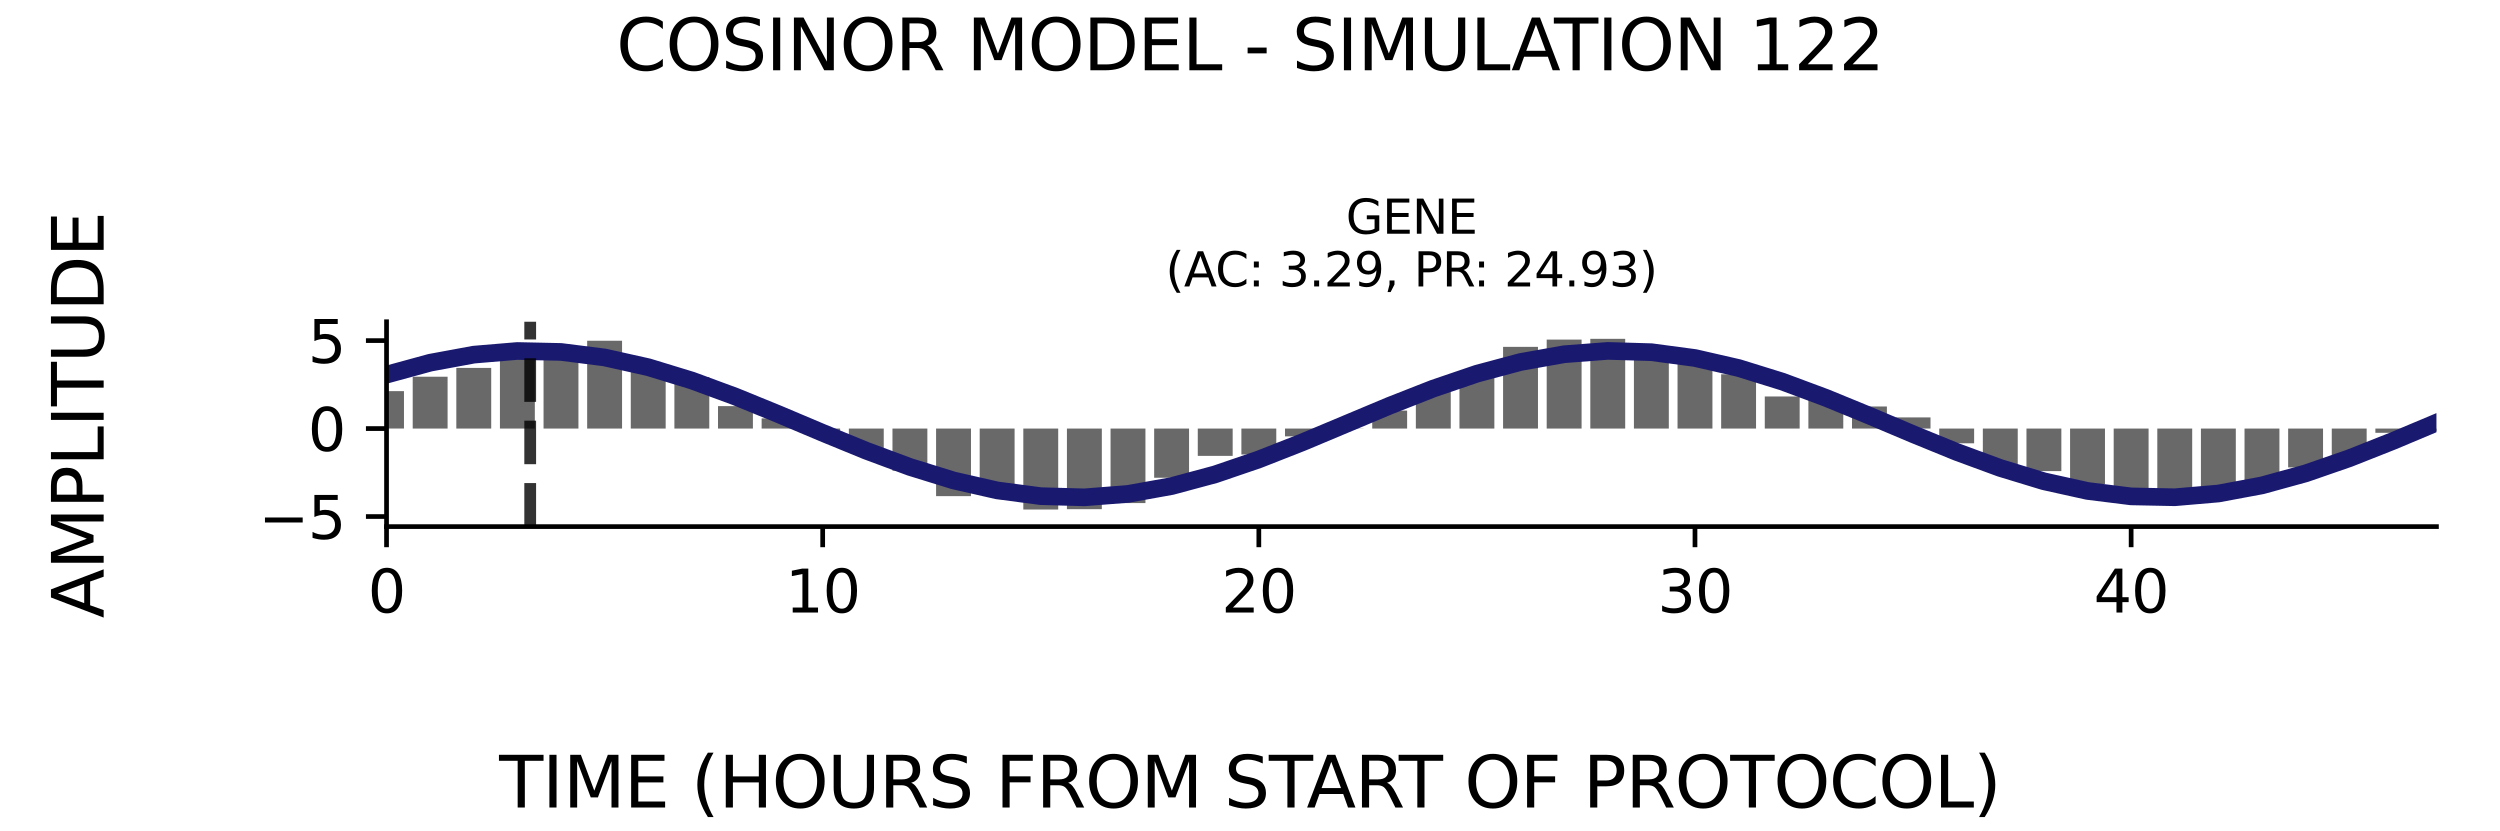 <?xml version="1.0" encoding="utf-8" standalone="no"?>
<!DOCTYPE svg PUBLIC "-//W3C//DTD SVG 1.1//EN"
  "http://www.w3.org/Graphics/SVG/1.1/DTD/svg11.dtd">
<svg xmlns:xlink="http://www.w3.org/1999/xlink" width="424.8pt" height="141.12pt" viewBox="0 0 424.8 141.12" xmlns="http://www.w3.org/2000/svg" version="1.1">
 <defs>
  <style type="text/css">*{stroke-linejoin: round; stroke-linecap: butt}</style>
 </defs>
 <g id="figure_1">
  <g id="patch_1">
   <path d="M 0 141.12 
L 424.8 141.12 
L 424.8 0 
L 0 0 
z
" style="fill: #ffffff"/>
  </g>
  <g id="axes_1">
   <g id="patch_2">
    <path d="M 65.68 89.48 
L 414 89.48 
L 414 54.672 
L 65.68 54.672 
z
" style="fill: #ffffff"/>
   </g>
   <g id="patch_3">
    <path d="M 62.716 72.821 
L 68.644 72.821 
L 68.644 66.456 
L 62.716 66.456 
z
" clip-path="url(#p49637230c2)" style="fill: #696969"/>
   </g>
   <g id="patch_4">
    <path d="M 70.127 72.821 
L 76.055 72.821 
L 76.055 64.012 
L 70.127 64.012 
z
" clip-path="url(#p49637230c2)" style="fill: #696969"/>
   </g>
   <g id="patch_5">
    <path d="M 77.538 72.821 
L 83.467 72.821 
L 83.467 62.516 
L 77.538 62.516 
z
" clip-path="url(#p49637230c2)" style="fill: #696969"/>
   </g>
   <g id="patch_6">
    <path d="M 84.949 72.821 
L 90.878 72.821 
L 90.878 60.012 
L 84.949 60.012 
z
" clip-path="url(#p49637230c2)" style="fill: #696969"/>
   </g>
   <g id="patch_7">
    <path d="M 92.36 72.821 
L 98.289 72.821 
L 98.289 59.31 
L 92.36 59.31 
z
" clip-path="url(#p49637230c2)" style="fill: #696969"/>
   </g>
   <g id="patch_8">
    <path d="M 99.771 72.821 
L 105.7 72.821 
L 105.7 57.899 
L 99.771 57.899 
z
" clip-path="url(#p49637230c2)" style="fill: #696969"/>
   </g>
   <g id="patch_9">
    <path d="M 107.182 72.821 
L 113.111 72.821 
L 113.111 62.535 
L 107.182 62.535 
z
" clip-path="url(#p49637230c2)" style="fill: #696969"/>
   </g>
   <g id="patch_10">
    <path d="M 114.593 72.821 
L 120.522 72.821 
L 120.522 64.067 
L 114.593 64.067 
z
" clip-path="url(#p49637230c2)" style="fill: #696969"/>
   </g>
   <g id="patch_11">
    <path d="M 122.004 72.821 
L 127.933 72.821 
L 127.933 69.008 
L 122.004 69.008 
z
" clip-path="url(#p49637230c2)" style="fill: #696969"/>
   </g>
   <g id="patch_12">
    <path d="M 129.415 72.821 
L 135.344 72.821 
L 135.344 71.089 
L 129.415 71.089 
z
" clip-path="url(#p49637230c2)" style="fill: #696969"/>
   </g>
   <g id="patch_13">
    <path d="M 136.826 72.821 
L 142.755 72.821 
L 142.755 73.91 
L 136.826 73.91 
z
" clip-path="url(#p49637230c2)" style="fill: #696969"/>
   </g>
   <g id="patch_14">
    <path d="M 144.237 72.821 
L 150.166 72.821 
L 150.166 76.962 
L 144.237 76.962 
z
" clip-path="url(#p49637230c2)" style="fill: #696969"/>
   </g>
   <g id="patch_15">
    <path d="M 151.648 72.821 
L 157.577 72.821 
L 157.577 79.985 
L 151.648 79.985 
z
" clip-path="url(#p49637230c2)" style="fill: #696969"/>
   </g>
   <g id="patch_16">
    <path d="M 159.059 72.821 
L 164.988 72.821 
L 164.988 84.304 
L 159.059 84.304 
z
" clip-path="url(#p49637230c2)" style="fill: #696969"/>
   </g>
   <g id="patch_17">
    <path d="M 166.47 72.821 
L 172.399 72.821 
L 172.399 83.84 
L 166.47 83.84 
z
" clip-path="url(#p49637230c2)" style="fill: #696969"/>
   </g>
   <g id="patch_18">
    <path d="M 173.882 72.821 
L 179.81 72.821 
L 179.81 86.579 
L 173.882 86.579 
z
" clip-path="url(#p49637230c2)" style="fill: #696969"/>
   </g>
   <g id="patch_19">
    <path d="M 181.293 72.821 
L 187.221 72.821 
L 187.221 86.519 
L 181.293 86.519 
z
" clip-path="url(#p49637230c2)" style="fill: #696969"/>
   </g>
   <g id="patch_20">
    <path d="M 188.704 72.821 
L 194.633 72.821 
L 194.633 85.483 
L 188.704 85.483 
z
" clip-path="url(#p49637230c2)" style="fill: #696969"/>
   </g>
   <g id="patch_21">
    <path d="M 196.115 72.821 
L 202.044 72.821 
L 202.044 81.178 
L 196.115 81.178 
z
" clip-path="url(#p49637230c2)" style="fill: #696969"/>
   </g>
   <g id="patch_22">
    <path d="M 203.526 72.821 
L 209.455 72.821 
L 209.455 77.462 
L 203.526 77.462 
z
" clip-path="url(#p49637230c2)" style="fill: #696969"/>
   </g>
   <g id="patch_23">
    <path d="M 210.937 72.821 
L 216.866 72.821 
L 216.866 77.228 
L 210.937 77.228 
z
" clip-path="url(#p49637230c2)" style="fill: #696969"/>
   </g>
   <g id="patch_24">
    <path d="M 218.348 72.821 
L 224.277 72.821 
L 224.277 74.147 
L 218.348 74.147 
z
" clip-path="url(#p49637230c2)" style="fill: #696969"/>
   </g>
   <g id="patch_25">
    <path d="M 225.759 72.821 
L 231.688 72.821 
L 231.688 72.792 
L 225.759 72.792 
z
" clip-path="url(#p49637230c2)" style="fill: #696969"/>
   </g>
   <g id="patch_26">
    <path d="M 233.17 72.821 
L 239.099 72.821 
L 239.099 69.767 
L 233.17 69.767 
z
" clip-path="url(#p49637230c2)" style="fill: #696969"/>
   </g>
   <g id="patch_27">
    <path d="M 240.581 72.821 
L 246.51 72.821 
L 246.51 66.558 
L 240.581 66.558 
z
" clip-path="url(#p49637230c2)" style="fill: #696969"/>
   </g>
   <g id="patch_28">
    <path d="M 247.992 72.821 
L 253.921 72.821 
L 253.921 63.571 
L 247.992 63.571 
z
" clip-path="url(#p49637230c2)" style="fill: #696969"/>
   </g>
   <g id="patch_29">
    <path d="M 255.403 72.821 
L 261.332 72.821 
L 261.332 58.939 
L 255.403 58.939 
z
" clip-path="url(#p49637230c2)" style="fill: #696969"/>
   </g>
   <g id="patch_30">
    <path d="M 262.814 72.821 
L 268.743 72.821 
L 268.743 57.704 
L 262.814 57.704 
z
" clip-path="url(#p49637230c2)" style="fill: #696969"/>
   </g>
   <g id="patch_31">
    <path d="M 270.225 72.821 
L 276.154 72.821 
L 276.154 57.573 
L 270.225 57.573 
z
" clip-path="url(#p49637230c2)" style="fill: #696969"/>
   </g>
   <g id="patch_32">
    <path d="M 277.636 72.821 
L 283.565 72.821 
L 283.565 59.579 
L 277.636 59.579 
z
" clip-path="url(#p49637230c2)" style="fill: #696969"/>
   </g>
   <g id="patch_33">
    <path d="M 285.047 72.821 
L 290.976 72.821 
L 290.976 61.837 
L 285.047 61.837 
z
" clip-path="url(#p49637230c2)" style="fill: #696969"/>
   </g>
   <g id="patch_34">
    <path d="M 292.459 72.821 
L 298.387 72.821 
L 298.387 63.597 
L 292.459 63.597 
z
" clip-path="url(#p49637230c2)" style="fill: #696969"/>
   </g>
   <g id="patch_35">
    <path d="M 299.87 72.821 
L 305.798 72.821 
L 305.798 67.369 
L 299.87 67.369 
z
" clip-path="url(#p49637230c2)" style="fill: #696969"/>
   </g>
   <g id="patch_36">
    <path d="M 307.281 72.821 
L 313.21 72.821 
L 313.21 67.848 
L 307.281 67.848 
z
" clip-path="url(#p49637230c2)" style="fill: #696969"/>
   </g>
   <g id="patch_37">
    <path d="M 314.692 72.821 
L 320.621 72.821 
L 320.621 69.069 
L 314.692 69.069 
z
" clip-path="url(#p49637230c2)" style="fill: #696969"/>
   </g>
   <g id="patch_38">
    <path d="M 322.103 72.821 
L 328.032 72.821 
L 328.032 70.926 
L 322.103 70.926 
z
" clip-path="url(#p49637230c2)" style="fill: #696969"/>
   </g>
   <g id="patch_39">
    <path d="M 329.514 72.821 
L 335.443 72.821 
L 335.443 75.326 
L 329.514 75.326 
z
" clip-path="url(#p49637230c2)" style="fill: #696969"/>
   </g>
   <g id="patch_40">
    <path d="M 336.925 72.821 
L 342.854 72.821 
L 342.854 79.516 
L 336.925 79.516 
z
" clip-path="url(#p49637230c2)" style="fill: #696969"/>
   </g>
   <g id="patch_41">
    <path d="M 344.336 72.821 
L 350.265 72.821 
L 350.265 80.05 
L 344.336 80.05 
z
" clip-path="url(#p49637230c2)" style="fill: #696969"/>
   </g>
   <g id="patch_42">
    <path d="M 351.747 72.821 
L 357.676 72.821 
L 357.676 82.26 
L 351.747 82.26 
z
" clip-path="url(#p49637230c2)" style="fill: #696969"/>
   </g>
   <g id="patch_43">
    <path d="M 359.158 72.821 
L 365.087 72.821 
L 365.087 83.98 
L 359.158 83.98 
z
" clip-path="url(#p49637230c2)" style="fill: #696969"/>
   </g>
   <g id="patch_44">
    <path d="M 366.569 72.821 
L 372.498 72.821 
L 372.498 85.149 
L 366.569 85.149 
z
" clip-path="url(#p49637230c2)" style="fill: #696969"/>
   </g>
   <g id="patch_45">
    <path d="M 373.98 72.821 
L 379.909 72.821 
L 379.909 83.646 
L 373.98 83.646 
z
" clip-path="url(#p49637230c2)" style="fill: #696969"/>
   </g>
   <g id="patch_46">
    <path d="M 381.391 72.821 
L 387.32 72.821 
L 387.32 82.749 
L 381.391 82.749 
z
" clip-path="url(#p49637230c2)" style="fill: #696969"/>
   </g>
   <g id="patch_47">
    <path d="M 388.802 72.821 
L 394.731 72.821 
L 394.731 79.425 
L 388.802 79.425 
z
" clip-path="url(#p49637230c2)" style="fill: #696969"/>
   </g>
   <g id="patch_48">
    <path d="M 396.213 72.821 
L 402.142 72.821 
L 402.142 77.394 
L 396.213 77.394 
z
" clip-path="url(#p49637230c2)" style="fill: #696969"/>
   </g>
   <g id="patch_49">
    <path d="M 403.625 72.821 
L 409.553 72.821 
L 409.553 73.542 
L 403.625 73.542 
z
" clip-path="url(#p49637230c2)" style="fill: #696969"/>
   </g>
   <g id="patch_50">
    <path d="M 411.036 72.821 
L 416.964 72.821 
L 416.964 73.253 
L 411.036 73.253 
z
" clip-path="url(#p49637230c2)" style="fill: #696969"/>
   </g>
   <g id="matplotlib.axis_1">
    <g id="xtick_1">
     <g id="line2d_1">
      <defs>
       <path id="m78a02795b0" d="M 0 0 
L 0 3.5 
" style="stroke: #000000; stroke-width: 0.8"/>
      </defs>
      <g>
       <use xlink:href="#m78a02795b0" x="65.68" y="89.48" style="stroke: #000000; stroke-width: 0.8"/>
      </g>
     </g>
     <g id="text_1">
      <!-- 0 -->
      <g transform="translate(62.499 104.078) scale(0.1 -0.1)">
       <defs>
        <path id="DejaVuSans-30" d="M 2034 4250 
Q 1547 4250 1301 3770 
Q 1056 3291 1056 2328 
Q 1056 1369 1301 889 
Q 1547 409 2034 409 
Q 2525 409 2770 889 
Q 3016 1369 3016 2328 
Q 3016 3291 2770 3770 
Q 2525 4250 2034 4250 
z
M 2034 4750 
Q 2819 4750 3233 4129 
Q 3647 3509 3647 2328 
Q 3647 1150 3233 529 
Q 2819 -91 2034 -91 
Q 1250 -91 836 529 
Q 422 1150 422 2328 
Q 422 3509 836 4129 
Q 1250 4750 2034 4750 
z
" transform="scale(0.016)"/>
       </defs>
       <use xlink:href="#DejaVuSans-30"/>
      </g>
     </g>
    </g>
    <g id="xtick_2">
     <g id="line2d_2">
      <g>
       <use xlink:href="#m78a02795b0" x="139.791" y="89.48" style="stroke: #000000; stroke-width: 0.8"/>
      </g>
     </g>
     <g id="text_2">
      <!-- 10 -->
      <g transform="translate(133.428 104.078) scale(0.1 -0.1)">
       <defs>
        <path id="DejaVuSans-31" d="M 794 531 
L 1825 531 
L 1825 4091 
L 703 3866 
L 703 4441 
L 1819 4666 
L 2450 4666 
L 2450 531 
L 3481 531 
L 3481 0 
L 794 0 
L 794 531 
z
" transform="scale(0.016)"/>
       </defs>
       <use xlink:href="#DejaVuSans-31"/>
       <use xlink:href="#DejaVuSans-30" x="63.623"/>
      </g>
     </g>
    </g>
    <g id="xtick_3">
     <g id="line2d_3">
      <g>
       <use xlink:href="#m78a02795b0" x="213.901" y="89.48" style="stroke: #000000; stroke-width: 0.8"/>
      </g>
     </g>
     <g id="text_3">
      <!-- 20 -->
      <g transform="translate(207.539 104.078) scale(0.1 -0.1)">
       <defs>
        <path id="DejaVuSans-32" d="M 1228 531 
L 3431 531 
L 3431 0 
L 469 0 
L 469 531 
Q 828 903 1448 1529 
Q 2069 2156 2228 2338 
Q 2531 2678 2651 2914 
Q 2772 3150 2772 3378 
Q 2772 3750 2511 3984 
Q 2250 4219 1831 4219 
Q 1534 4219 1204 4116 
Q 875 4013 500 3803 
L 500 4441 
Q 881 4594 1212 4672 
Q 1544 4750 1819 4750 
Q 2544 4750 2975 4387 
Q 3406 4025 3406 3419 
Q 3406 3131 3298 2873 
Q 3191 2616 2906 2266 
Q 2828 2175 2409 1742 
Q 1991 1309 1228 531 
z
" transform="scale(0.016)"/>
       </defs>
       <use xlink:href="#DejaVuSans-32"/>
       <use xlink:href="#DejaVuSans-30" x="63.623"/>
      </g>
     </g>
    </g>
    <g id="xtick_4">
     <g id="line2d_4">
      <g>
       <use xlink:href="#m78a02795b0" x="288.012" y="89.48" style="stroke: #000000; stroke-width: 0.8"/>
      </g>
     </g>
     <g id="text_4">
      <!-- 30 -->
      <g transform="translate(281.649 104.078) scale(0.1 -0.1)">
       <defs>
        <path id="DejaVuSans-33" d="M 2597 2516 
Q 3050 2419 3304 2112 
Q 3559 1806 3559 1356 
Q 3559 666 3084 287 
Q 2609 -91 1734 -91 
Q 1441 -91 1130 -33 
Q 819 25 488 141 
L 488 750 
Q 750 597 1062 519 
Q 1375 441 1716 441 
Q 2309 441 2620 675 
Q 2931 909 2931 1356 
Q 2931 1769 2642 2001 
Q 2353 2234 1838 2234 
L 1294 2234 
L 1294 2753 
L 1863 2753 
Q 2328 2753 2575 2939 
Q 2822 3125 2822 3475 
Q 2822 3834 2567 4026 
Q 2313 4219 1838 4219 
Q 1578 4219 1281 4162 
Q 984 4106 628 3988 
L 628 4550 
Q 988 4650 1302 4700 
Q 1616 4750 1894 4750 
Q 2613 4750 3031 4423 
Q 3450 4097 3450 3541 
Q 3450 3153 3228 2886 
Q 3006 2619 2597 2516 
z
" transform="scale(0.016)"/>
       </defs>
       <use xlink:href="#DejaVuSans-33"/>
       <use xlink:href="#DejaVuSans-30" x="63.623"/>
      </g>
     </g>
    </g>
    <g id="xtick_5">
     <g id="line2d_5">
      <g>
       <use xlink:href="#m78a02795b0" x="362.123" y="89.48" style="stroke: #000000; stroke-width: 0.8"/>
      </g>
     </g>
     <g id="text_5">
      <!-- 40 -->
      <g transform="translate(355.76 104.078) scale(0.1 -0.1)">
       <defs>
        <path id="DejaVuSans-34" d="M 2419 4116 
L 825 1625 
L 2419 1625 
L 2419 4116 
z
M 2253 4666 
L 3047 4666 
L 3047 1625 
L 3713 1625 
L 3713 1100 
L 3047 1100 
L 3047 0 
L 2419 0 
L 2419 1100 
L 313 1100 
L 313 1709 
L 2253 4666 
z
" transform="scale(0.016)"/>
       </defs>
       <use xlink:href="#DejaVuSans-34"/>
       <use xlink:href="#DejaVuSans-30" x="63.623"/>
      </g>
     </g>
    </g>
   </g>
   <g id="matplotlib.axis_2">
    <g id="ytick_1">
     <g id="line2d_6">
      <defs>
       <path id="ma67a704917" d="M 0 0 
L -3.5 0 
" style="stroke: #000000; stroke-width: 0.8"/>
      </defs>
      <g>
       <use xlink:href="#ma67a704917" x="65.68" y="87.768" style="stroke: #000000; stroke-width: 0.8"/>
      </g>
     </g>
     <g id="text_6">
      <!-- −5 -->
      <g transform="translate(43.938 91.567) scale(0.1 -0.1)">
       <defs>
        <path id="DejaVuSans-2212" d="M 678 2272 
L 4684 2272 
L 4684 1741 
L 678 1741 
L 678 2272 
z
" transform="scale(0.016)"/>
        <path id="DejaVuSans-35" d="M 691 4666 
L 3169 4666 
L 3169 4134 
L 1269 4134 
L 1269 2991 
Q 1406 3038 1543 3061 
Q 1681 3084 1819 3084 
Q 2600 3084 3056 2656 
Q 3513 2228 3513 1497 
Q 3513 744 3044 326 
Q 2575 -91 1722 -91 
Q 1428 -91 1123 -41 
Q 819 9 494 109 
L 494 744 
Q 775 591 1075 516 
Q 1375 441 1709 441 
Q 2250 441 2565 725 
Q 2881 1009 2881 1497 
Q 2881 1984 2565 2268 
Q 2250 2553 1709 2553 
Q 1456 2553 1204 2497 
Q 953 2441 691 2322 
L 691 4666 
z
" transform="scale(0.016)"/>
       </defs>
       <use xlink:href="#DejaVuSans-2212"/>
       <use xlink:href="#DejaVuSans-35" x="83.789"/>
      </g>
     </g>
    </g>
    <g id="ytick_2">
     <g id="line2d_7">
      <g>
       <use xlink:href="#ma67a704917" x="65.68" y="72.821" style="stroke: #000000; stroke-width: 0.8"/>
      </g>
     </g>
     <g id="text_7">
      <!-- 0 -->
      <g transform="translate(52.318 76.62) scale(0.1 -0.1)">
       <use xlink:href="#DejaVuSans-30"/>
      </g>
     </g>
    </g>
    <g id="ytick_3">
     <g id="line2d_8">
      <g>
       <use xlink:href="#ma67a704917" x="65.68" y="57.874" style="stroke: #000000; stroke-width: 0.8"/>
      </g>
     </g>
     <g id="text_8">
      <!-- 5 -->
      <g transform="translate(52.318 61.673) scale(0.1 -0.1)">
       <use xlink:href="#DejaVuSans-35"/>
      </g>
     </g>
    </g>
   </g>
   <g id="line2d_9">
    <path d="M 65.68 63.659 
L 73.091 61.631 
L 80.502 60.262 
L 87.913 59.639 
L 95.324 59.802 
L 102.735 60.739 
L 110.146 62.393 
L 117.557 64.658 
L 124.969 67.391 
L 132.38 70.419 
L 139.791 73.552 
L 147.202 76.591 
L 154.613 79.344 
L 162.024 81.638 
L 169.435 83.327 
L 176.846 84.305 
L 184.257 84.509 
L 191.668 83.927 
L 199.079 82.596 
L 206.49 80.6 
L 213.901 78.065 
L 221.312 75.151 
L 228.723 72.042 
L 236.134 68.935 
L 243.546 66.025 
L 250.957 63.498 
L 258.368 61.512 
L 265.779 60.193 
L 273.19 59.625 
L 280.601 59.843 
L 288.012 60.833 
L 295.423 62.533 
L 302.834 64.835 
L 310.245 67.595 
L 317.656 70.637 
L 325.067 73.77 
L 332.478 76.795 
L 339.889 79.522 
L 347.3 81.777 
L 354.711 83.42 
L 362.123 84.344 
L 369.534 84.494 
L 376.945 83.858 
L 384.356 82.477 
L 391.767 80.439 
L 399.178 77.871 
L 406.589 74.937 
L 414 71.822 
" clip-path="url(#p49637230c2)" style="fill: none; stroke: #191970; stroke-width: 3; stroke-linecap: square"/>
   </g>
   <g id="line2d_10">
    <path d="M 90.092 89.48 
L 90.092 54.672 
" clip-path="url(#p49637230c2)" style="fill: none; stroke-dasharray: 7.4,3.2; stroke-dashoffset: 0; stroke: #000000; stroke-opacity: 0.8; stroke-width: 2"/>
   </g>
   <g id="patch_51">
    <path d="M 65.68 89.48 
L 65.68 54.672 
" style="fill: none; stroke: #000000; stroke-width: 0.8; stroke-linejoin: miter; stroke-linecap: square"/>
   </g>
   <g id="patch_52">
    <path d="M 65.68 89.48 
L 414 89.48 
" style="fill: none; stroke: #000000; stroke-width: 0.8; stroke-linejoin: miter; stroke-linecap: square"/>
   </g>
   <g id="text_9">
    <!-- GENE -->
    <g transform="translate(228.693 39.714) scale(0.08 -0.08)">
     <defs>
      <path id="DejaVuSans-47" d="M 3809 666 
L 3809 1919 
L 2778 1919 
L 2778 2438 
L 4434 2438 
L 4434 434 
Q 4069 175 3628 42 
Q 3188 -91 2688 -91 
Q 1594 -91 976 548 
Q 359 1188 359 2328 
Q 359 3472 976 4111 
Q 1594 4750 2688 4750 
Q 3144 4750 3555 4637 
Q 3966 4525 4313 4306 
L 4313 3634 
Q 3963 3931 3569 4081 
Q 3175 4231 2741 4231 
Q 1884 4231 1454 3753 
Q 1025 3275 1025 2328 
Q 1025 1384 1454 906 
Q 1884 428 2741 428 
Q 3075 428 3337 486 
Q 3600 544 3809 666 
z
" transform="scale(0.016)"/>
      <path id="DejaVuSans-45" d="M 628 4666 
L 3578 4666 
L 3578 4134 
L 1259 4134 
L 1259 2753 
L 3481 2753 
L 3481 2222 
L 1259 2222 
L 1259 531 
L 3634 531 
L 3634 0 
L 628 0 
L 628 4666 
z
" transform="scale(0.016)"/>
      <path id="DejaVuSans-4e" d="M 628 4666 
L 1478 4666 
L 3547 763 
L 3547 4666 
L 4159 4666 
L 4159 0 
L 3309 0 
L 1241 3903 
L 1241 0 
L 628 0 
L 628 4666 
z
" transform="scale(0.016)"/>
     </defs>
     <use xlink:href="#DejaVuSans-47"/>
     <use xlink:href="#DejaVuSans-45" x="77.49"/>
     <use xlink:href="#DejaVuSans-4e" x="140.674"/>
     <use xlink:href="#DejaVuSans-45" x="215.479"/>
    </g>
    <!-- (AC: 3.29, PR: 24.93) -->
    <g transform="translate(198.056 48.672) scale(0.08 -0.08)">
     <defs>
      <path id="DejaVuSans-28" d="M 1984 4856 
Q 1566 4138 1362 3434 
Q 1159 2731 1159 2009 
Q 1159 1288 1364 580 
Q 1569 -128 1984 -844 
L 1484 -844 
Q 1016 -109 783 600 
Q 550 1309 550 2009 
Q 550 2706 781 3412 
Q 1013 4119 1484 4856 
L 1984 4856 
z
" transform="scale(0.016)"/>
      <path id="DejaVuSans-41" d="M 2188 4044 
L 1331 1722 
L 3047 1722 
L 2188 4044 
z
M 1831 4666 
L 2547 4666 
L 4325 0 
L 3669 0 
L 3244 1197 
L 1141 1197 
L 716 0 
L 50 0 
L 1831 4666 
z
" transform="scale(0.016)"/>
      <path id="DejaVuSans-43" d="M 4122 4306 
L 4122 3641 
Q 3803 3938 3442 4084 
Q 3081 4231 2675 4231 
Q 1875 4231 1450 3742 
Q 1025 3253 1025 2328 
Q 1025 1406 1450 917 
Q 1875 428 2675 428 
Q 3081 428 3442 575 
Q 3803 722 4122 1019 
L 4122 359 
Q 3791 134 3420 21 
Q 3050 -91 2638 -91 
Q 1578 -91 968 557 
Q 359 1206 359 2328 
Q 359 3453 968 4101 
Q 1578 4750 2638 4750 
Q 3056 4750 3426 4639 
Q 3797 4528 4122 4306 
z
" transform="scale(0.016)"/>
      <path id="DejaVuSans-3a" d="M 750 794 
L 1409 794 
L 1409 0 
L 750 0 
L 750 794 
z
M 750 3309 
L 1409 3309 
L 1409 2516 
L 750 2516 
L 750 3309 
z
" transform="scale(0.016)"/>
      <path id="DejaVuSans-20" transform="scale(0.016)"/>
      <path id="DejaVuSans-2e" d="M 684 794 
L 1344 794 
L 1344 0 
L 684 0 
L 684 794 
z
" transform="scale(0.016)"/>
      <path id="DejaVuSans-39" d="M 703 97 
L 703 672 
Q 941 559 1184 500 
Q 1428 441 1663 441 
Q 2288 441 2617 861 
Q 2947 1281 2994 2138 
Q 2813 1869 2534 1725 
Q 2256 1581 1919 1581 
Q 1219 1581 811 2004 
Q 403 2428 403 3163 
Q 403 3881 828 4315 
Q 1253 4750 1959 4750 
Q 2769 4750 3195 4129 
Q 3622 3509 3622 2328 
Q 3622 1225 3098 567 
Q 2575 -91 1691 -91 
Q 1453 -91 1209 -44 
Q 966 3 703 97 
z
M 1959 2075 
Q 2384 2075 2632 2365 
Q 2881 2656 2881 3163 
Q 2881 3666 2632 3958 
Q 2384 4250 1959 4250 
Q 1534 4250 1286 3958 
Q 1038 3666 1038 3163 
Q 1038 2656 1286 2365 
Q 1534 2075 1959 2075 
z
" transform="scale(0.016)"/>
      <path id="DejaVuSans-2c" d="M 750 794 
L 1409 794 
L 1409 256 
L 897 -744 
L 494 -744 
L 750 256 
L 750 794 
z
" transform="scale(0.016)"/>
      <path id="DejaVuSans-50" d="M 1259 4147 
L 1259 2394 
L 2053 2394 
Q 2494 2394 2734 2622 
Q 2975 2850 2975 3272 
Q 2975 3691 2734 3919 
Q 2494 4147 2053 4147 
L 1259 4147 
z
M 628 4666 
L 2053 4666 
Q 2838 4666 3239 4311 
Q 3641 3956 3641 3272 
Q 3641 2581 3239 2228 
Q 2838 1875 2053 1875 
L 1259 1875 
L 1259 0 
L 628 0 
L 628 4666 
z
" transform="scale(0.016)"/>
      <path id="DejaVuSans-52" d="M 2841 2188 
Q 3044 2119 3236 1894 
Q 3428 1669 3622 1275 
L 4263 0 
L 3584 0 
L 2988 1197 
Q 2756 1666 2539 1819 
Q 2322 1972 1947 1972 
L 1259 1972 
L 1259 0 
L 628 0 
L 628 4666 
L 2053 4666 
Q 2853 4666 3247 4331 
Q 3641 3997 3641 3322 
Q 3641 2881 3436 2590 
Q 3231 2300 2841 2188 
z
M 1259 4147 
L 1259 2491 
L 2053 2491 
Q 2509 2491 2742 2702 
Q 2975 2913 2975 3322 
Q 2975 3731 2742 3939 
Q 2509 4147 2053 4147 
L 1259 4147 
z
" transform="scale(0.016)"/>
      <path id="DejaVuSans-29" d="M 513 4856 
L 1013 4856 
Q 1481 4119 1714 3412 
Q 1947 2706 1947 2009 
Q 1947 1309 1714 600 
Q 1481 -109 1013 -844 
L 513 -844 
Q 928 -128 1133 580 
Q 1338 1288 1338 2009 
Q 1338 2731 1133 3434 
Q 928 4138 513 4856 
z
" transform="scale(0.016)"/>
     </defs>
     <use xlink:href="#DejaVuSans-28"/>
     <use xlink:href="#DejaVuSans-41" x="39.014"/>
     <use xlink:href="#DejaVuSans-43" x="105.672"/>
     <use xlink:href="#DejaVuSans-3a" x="175.496"/>
     <use xlink:href="#DejaVuSans-20" x="209.188"/>
     <use xlink:href="#DejaVuSans-33" x="240.975"/>
     <use xlink:href="#DejaVuSans-2e" x="304.598"/>
     <use xlink:href="#DejaVuSans-32" x="336.385"/>
     <use xlink:href="#DejaVuSans-39" x="400.008"/>
     <use xlink:href="#DejaVuSans-2c" x="463.631"/>
     <use xlink:href="#DejaVuSans-20" x="495.418"/>
     <use xlink:href="#DejaVuSans-50" x="527.205"/>
     <use xlink:href="#DejaVuSans-52" x="587.508"/>
     <use xlink:href="#DejaVuSans-3a" x="653.865"/>
     <use xlink:href="#DejaVuSans-20" x="687.557"/>
     <use xlink:href="#DejaVuSans-32" x="719.344"/>
     <use xlink:href="#DejaVuSans-34" x="782.967"/>
     <use xlink:href="#DejaVuSans-2e" x="846.59"/>
     <use xlink:href="#DejaVuSans-39" x="878.377"/>
     <use xlink:href="#DejaVuSans-33" x="942"/>
     <use xlink:href="#DejaVuSans-29" x="1005.623"/>
    </g>
   </g>
  </g>
  <g id="text_10">
   <!-- COSINOR MODEL - SIMULATION 122 -->
   <g transform="translate(104.717 11.941) scale(0.12 -0.12)">
    <defs>
     <path id="DejaVuSans-4f" d="M 2522 4238 
Q 1834 4238 1429 3725 
Q 1025 3213 1025 2328 
Q 1025 1447 1429 934 
Q 1834 422 2522 422 
Q 3209 422 3611 934 
Q 4013 1447 4013 2328 
Q 4013 3213 3611 3725 
Q 3209 4238 2522 4238 
z
M 2522 4750 
Q 3503 4750 4090 4092 
Q 4678 3434 4678 2328 
Q 4678 1225 4090 567 
Q 3503 -91 2522 -91 
Q 1538 -91 948 565 
Q 359 1222 359 2328 
Q 359 3434 948 4092 
Q 1538 4750 2522 4750 
z
" transform="scale(0.016)"/>
     <path id="DejaVuSans-53" d="M 3425 4513 
L 3425 3897 
Q 3066 4069 2747 4153 
Q 2428 4238 2131 4238 
Q 1616 4238 1336 4038 
Q 1056 3838 1056 3469 
Q 1056 3159 1242 3001 
Q 1428 2844 1947 2747 
L 2328 2669 
Q 3034 2534 3370 2195 
Q 3706 1856 3706 1288 
Q 3706 609 3251 259 
Q 2797 -91 1919 -91 
Q 1588 -91 1214 -16 
Q 841 59 441 206 
L 441 856 
Q 825 641 1194 531 
Q 1563 422 1919 422 
Q 2459 422 2753 634 
Q 3047 847 3047 1241 
Q 3047 1584 2836 1778 
Q 2625 1972 2144 2069 
L 1759 2144 
Q 1053 2284 737 2584 
Q 422 2884 422 3419 
Q 422 4038 858 4394 
Q 1294 4750 2059 4750 
Q 2388 4750 2728 4690 
Q 3069 4631 3425 4513 
z
" transform="scale(0.016)"/>
     <path id="DejaVuSans-49" d="M 628 4666 
L 1259 4666 
L 1259 0 
L 628 0 
L 628 4666 
z
" transform="scale(0.016)"/>
     <path id="DejaVuSans-4d" d="M 628 4666 
L 1569 4666 
L 2759 1491 
L 3956 4666 
L 4897 4666 
L 4897 0 
L 4281 0 
L 4281 4097 
L 3078 897 
L 2444 897 
L 1241 4097 
L 1241 0 
L 628 0 
L 628 4666 
z
" transform="scale(0.016)"/>
     <path id="DejaVuSans-44" d="M 1259 4147 
L 1259 519 
L 2022 519 
Q 2988 519 3436 956 
Q 3884 1394 3884 2338 
Q 3884 3275 3436 3711 
Q 2988 4147 2022 4147 
L 1259 4147 
z
M 628 4666 
L 1925 4666 
Q 3281 4666 3915 4102 
Q 4550 3538 4550 2338 
Q 4550 1131 3912 565 
Q 3275 0 1925 0 
L 628 0 
L 628 4666 
z
" transform="scale(0.016)"/>
     <path id="DejaVuSans-4c" d="M 628 4666 
L 1259 4666 
L 1259 531 
L 3531 531 
L 3531 0 
L 628 0 
L 628 4666 
z
" transform="scale(0.016)"/>
     <path id="DejaVuSans-2d" d="M 313 2009 
L 1997 2009 
L 1997 1497 
L 313 1497 
L 313 2009 
z
" transform="scale(0.016)"/>
     <path id="DejaVuSans-55" d="M 556 4666 
L 1191 4666 
L 1191 1831 
Q 1191 1081 1462 751 
Q 1734 422 2344 422 
Q 2950 422 3222 751 
Q 3494 1081 3494 1831 
L 3494 4666 
L 4128 4666 
L 4128 1753 
Q 4128 841 3676 375 
Q 3225 -91 2344 -91 
Q 1459 -91 1007 375 
Q 556 841 556 1753 
L 556 4666 
z
" transform="scale(0.016)"/>
     <path id="DejaVuSans-54" d="M -19 4666 
L 3928 4666 
L 3928 4134 
L 2272 4134 
L 2272 0 
L 1638 0 
L 1638 4134 
L -19 4134 
L -19 4666 
z
" transform="scale(0.016)"/>
    </defs>
    <use xlink:href="#DejaVuSans-43"/>
    <use xlink:href="#DejaVuSans-4f" x="69.824"/>
    <use xlink:href="#DejaVuSans-53" x="148.535"/>
    <use xlink:href="#DejaVuSans-49" x="212.012"/>
    <use xlink:href="#DejaVuSans-4e" x="241.504"/>
    <use xlink:href="#DejaVuSans-4f" x="316.309"/>
    <use xlink:href="#DejaVuSans-52" x="395.02"/>
    <use xlink:href="#DejaVuSans-20" x="464.502"/>
    <use xlink:href="#DejaVuSans-4d" x="496.289"/>
    <use xlink:href="#DejaVuSans-4f" x="582.568"/>
    <use xlink:href="#DejaVuSans-44" x="661.279"/>
    <use xlink:href="#DejaVuSans-45" x="738.281"/>
    <use xlink:href="#DejaVuSans-4c" x="801.465"/>
    <use xlink:href="#DejaVuSans-20" x="857.178"/>
    <use xlink:href="#DejaVuSans-2d" x="888.965"/>
    <use xlink:href="#DejaVuSans-20" x="925.049"/>
    <use xlink:href="#DejaVuSans-53" x="956.836"/>
    <use xlink:href="#DejaVuSans-49" x="1020.312"/>
    <use xlink:href="#DejaVuSans-4d" x="1049.805"/>
    <use xlink:href="#DejaVuSans-55" x="1136.084"/>
    <use xlink:href="#DejaVuSans-4c" x="1209.277"/>
    <use xlink:href="#DejaVuSans-41" x="1267.24"/>
    <use xlink:href="#DejaVuSans-54" x="1327.898"/>
    <use xlink:href="#DejaVuSans-49" x="1388.982"/>
    <use xlink:href="#DejaVuSans-4f" x="1418.475"/>
    <use xlink:href="#DejaVuSans-4e" x="1497.186"/>
    <use xlink:href="#DejaVuSans-20" x="1571.99"/>
    <use xlink:href="#DejaVuSans-31" x="1603.777"/>
    <use xlink:href="#DejaVuSans-32" x="1667.4"/>
    <use xlink:href="#DejaVuSans-32" x="1731.023"/>
   </g>
  </g>
  <g id="text_11">
   <!-- TIME (HOURS FROM START OF PROTOCOL) -->
   <g transform="translate(84.817 137.213) scale(0.12 -0.12)">
    <defs>
     <path id="DejaVuSans-48" d="M 628 4666 
L 1259 4666 
L 1259 2753 
L 3553 2753 
L 3553 4666 
L 4184 4666 
L 4184 0 
L 3553 0 
L 3553 2222 
L 1259 2222 
L 1259 0 
L 628 0 
L 628 4666 
z
" transform="scale(0.016)"/>
     <path id="DejaVuSans-46" d="M 628 4666 
L 3309 4666 
L 3309 4134 
L 1259 4134 
L 1259 2759 
L 3109 2759 
L 3109 2228 
L 1259 2228 
L 1259 0 
L 628 0 
L 628 4666 
z
" transform="scale(0.016)"/>
    </defs>
    <use xlink:href="#DejaVuSans-54"/>
    <use xlink:href="#DejaVuSans-49" x="61.084"/>
    <use xlink:href="#DejaVuSans-4d" x="90.576"/>
    <use xlink:href="#DejaVuSans-45" x="176.855"/>
    <use xlink:href="#DejaVuSans-20" x="240.039"/>
    <use xlink:href="#DejaVuSans-28" x="271.826"/>
    <use xlink:href="#DejaVuSans-48" x="310.84"/>
    <use xlink:href="#DejaVuSans-4f" x="386.035"/>
    <use xlink:href="#DejaVuSans-55" x="464.746"/>
    <use xlink:href="#DejaVuSans-52" x="537.939"/>
    <use xlink:href="#DejaVuSans-53" x="607.422"/>
    <use xlink:href="#DejaVuSans-20" x="670.898"/>
    <use xlink:href="#DejaVuSans-46" x="702.686"/>
    <use xlink:href="#DejaVuSans-52" x="760.205"/>
    <use xlink:href="#DejaVuSans-4f" x="829.688"/>
    <use xlink:href="#DejaVuSans-4d" x="908.398"/>
    <use xlink:href="#DejaVuSans-20" x="994.678"/>
    <use xlink:href="#DejaVuSans-53" x="1026.465"/>
    <use xlink:href="#DejaVuSans-54" x="1089.941"/>
    <use xlink:href="#DejaVuSans-41" x="1143.275"/>
    <use xlink:href="#DejaVuSans-52" x="1211.684"/>
    <use xlink:href="#DejaVuSans-54" x="1273.916"/>
    <use xlink:href="#DejaVuSans-20" x="1335"/>
    <use xlink:href="#DejaVuSans-4f" x="1366.787"/>
    <use xlink:href="#DejaVuSans-46" x="1445.498"/>
    <use xlink:href="#DejaVuSans-20" x="1503.018"/>
    <use xlink:href="#DejaVuSans-50" x="1534.805"/>
    <use xlink:href="#DejaVuSans-52" x="1595.107"/>
    <use xlink:href="#DejaVuSans-4f" x="1664.59"/>
    <use xlink:href="#DejaVuSans-54" x="1743.301"/>
    <use xlink:href="#DejaVuSans-4f" x="1804.385"/>
    <use xlink:href="#DejaVuSans-43" x="1883.096"/>
    <use xlink:href="#DejaVuSans-4f" x="1952.92"/>
    <use xlink:href="#DejaVuSans-4c" x="2031.631"/>
    <use xlink:href="#DejaVuSans-29" x="2087.344"/>
   </g>
  </g>
  <g id="text_12">
   <!-- AMPLITUDE -->
   <g transform="translate(17.614 105.039) rotate(-90) scale(0.12 -0.12)">
    <use xlink:href="#DejaVuSans-41"/>
    <use xlink:href="#DejaVuSans-4d" x="68.408"/>
    <use xlink:href="#DejaVuSans-50" x="154.688"/>
    <use xlink:href="#DejaVuSans-4c" x="214.99"/>
    <use xlink:href="#DejaVuSans-49" x="270.703"/>
    <use xlink:href="#DejaVuSans-54" x="300.195"/>
    <use xlink:href="#DejaVuSans-55" x="361.279"/>
    <use xlink:href="#DejaVuSans-44" x="434.473"/>
    <use xlink:href="#DejaVuSans-45" x="511.475"/>
   </g>
  </g>
 </g>
 <defs>
  <clipPath id="p49637230c2">
   <rect x="65.68" y="54.672" width="348.32" height="34.808"/>
  </clipPath>
 </defs>
</svg>
